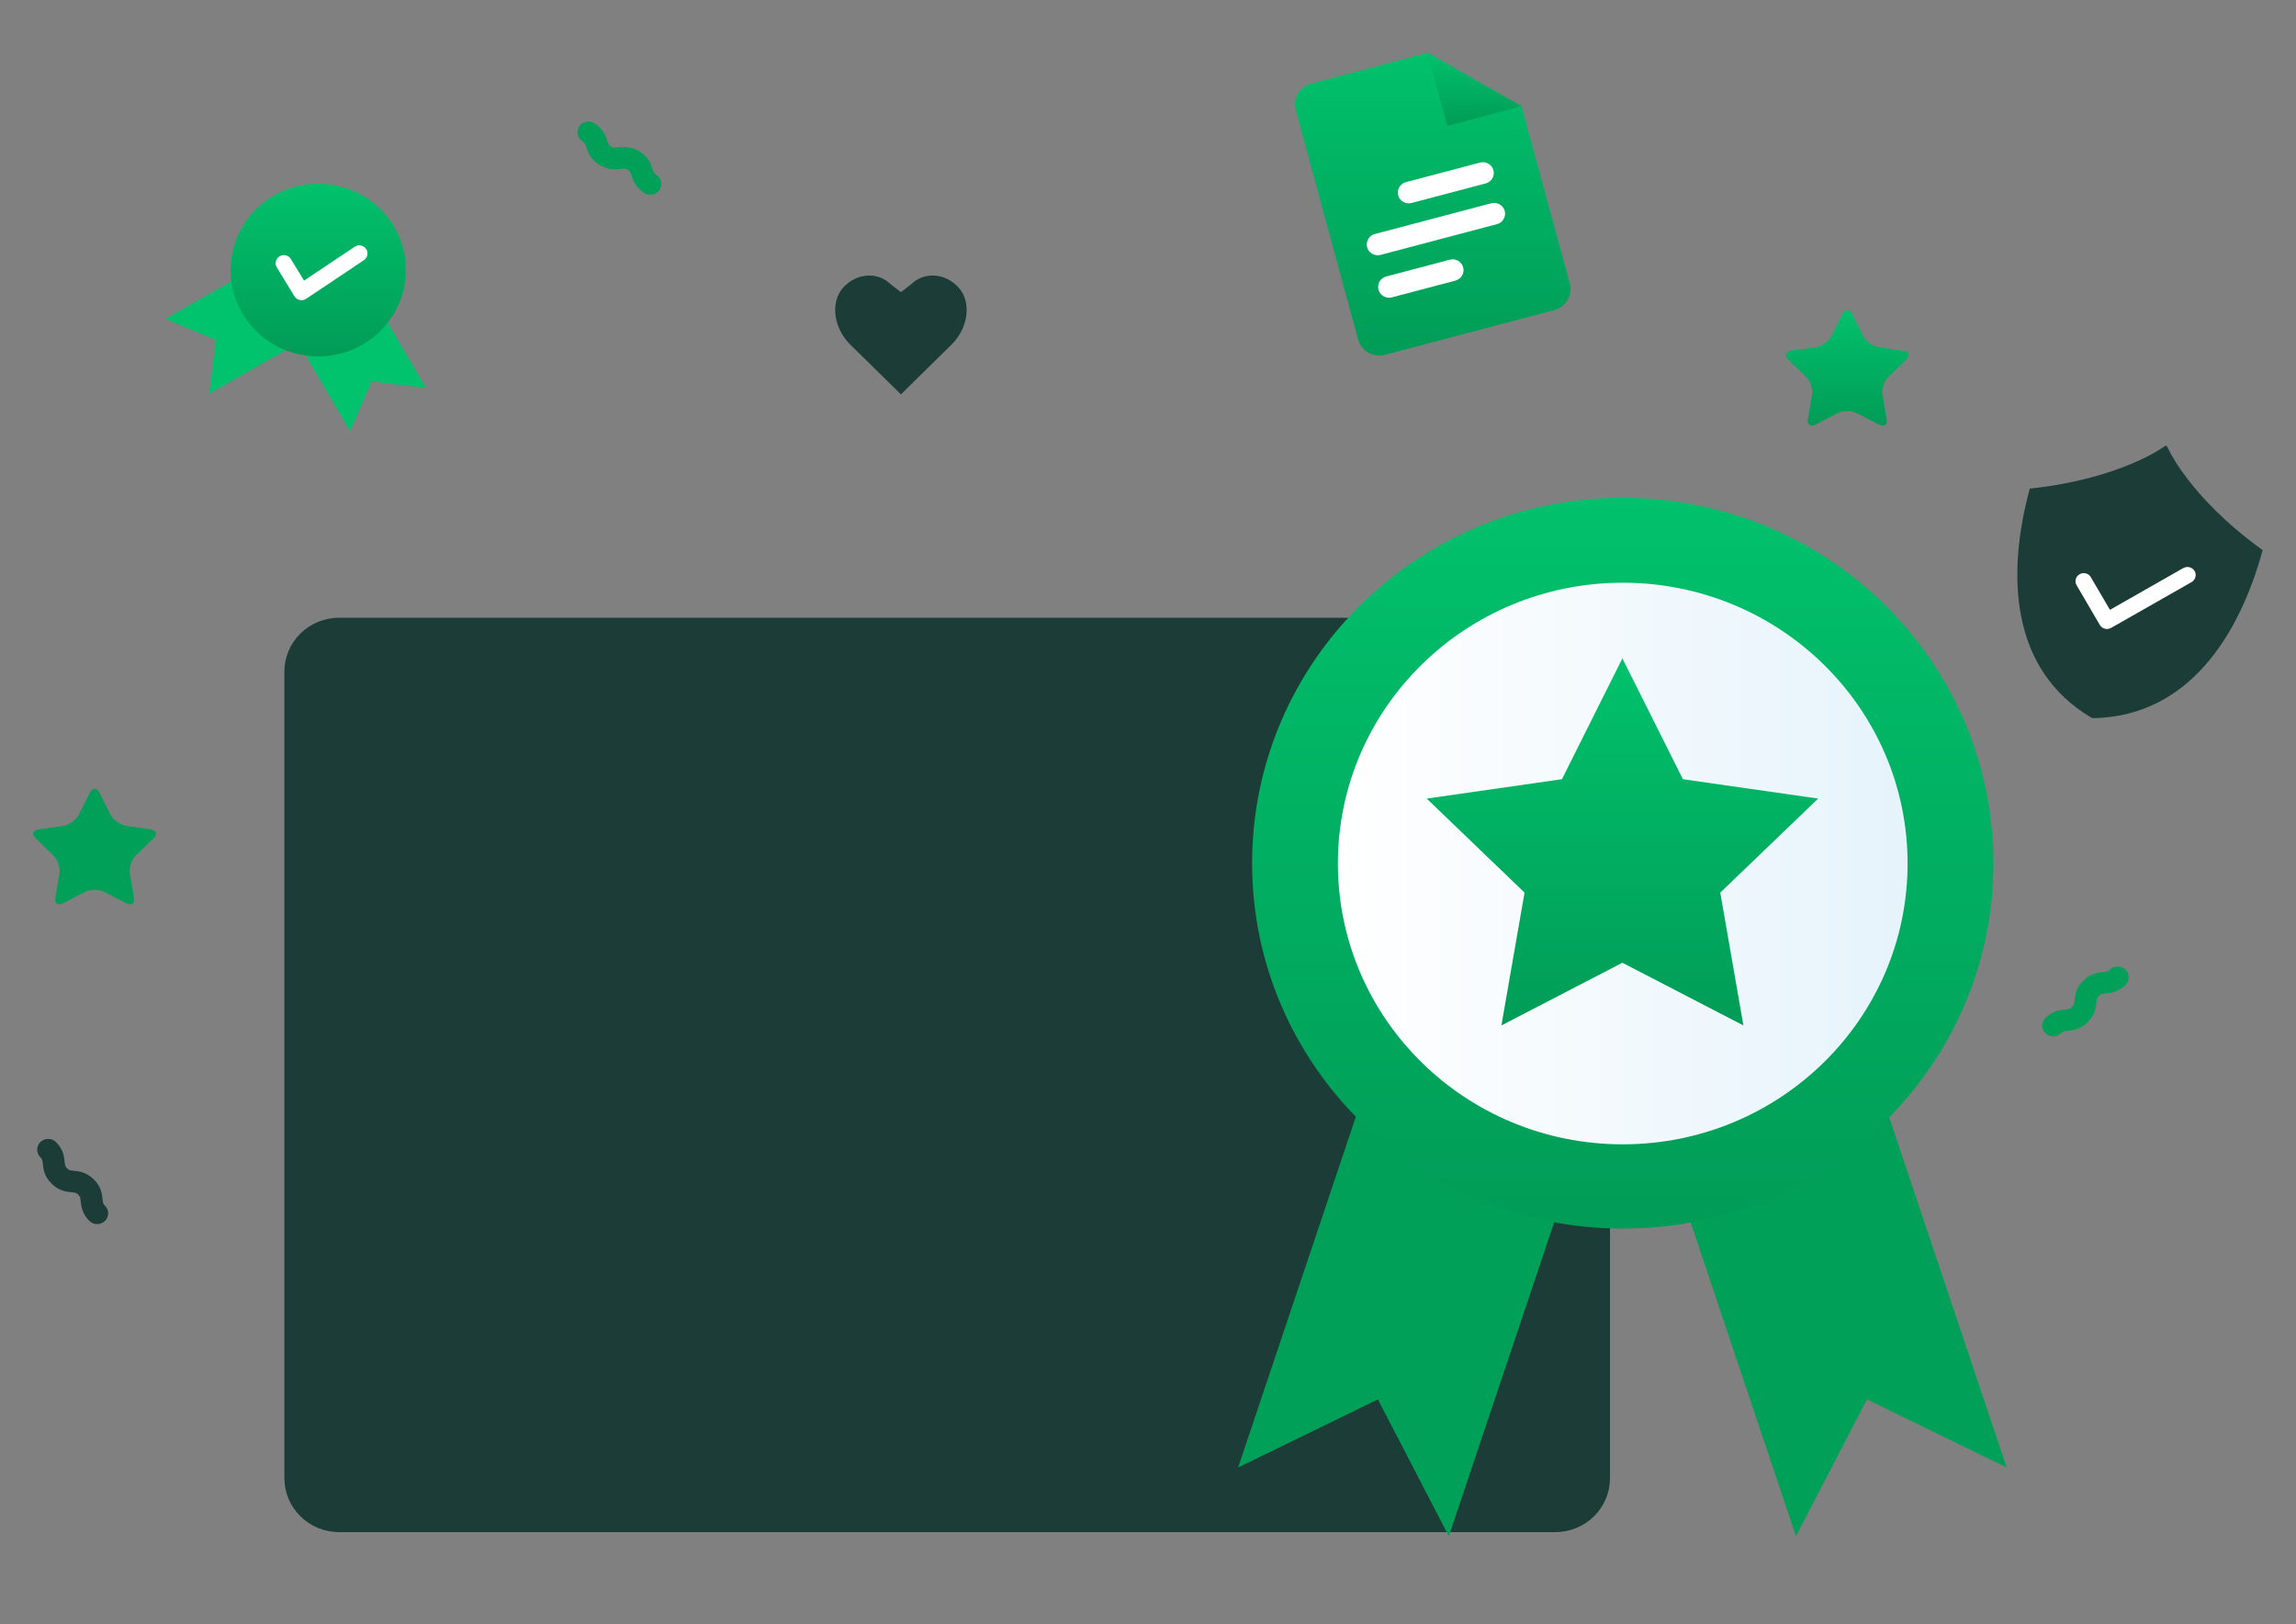 <svg width="41" height="29" viewBox="0 0 41 29" fill="none" xmlns="http://www.w3.org/2000/svg">
<rect x="0" y="0" width="41" height="29" fill="#808080" stroke="none"/>
<g clip-path="url(#clip0_1_520)">
<path d="M1.604 14.155C1.651 14.06 1.729 14.06 1.777 14.155L1.972 14.544C2.019 14.639 2.146 14.73 2.252 14.745L2.688 14.807C2.795 14.823 2.819 14.896 2.742 14.97L2.426 15.273C2.349 15.347 2.301 15.493 2.319 15.598L2.393 16.026C2.412 16.13 2.349 16.175 2.253 16.126L1.863 15.924C1.768 15.874 1.612 15.874 1.517 15.924L1.127 16.126C1.032 16.175 0.969 16.13 0.987 16.026L1.061 15.598C1.08 15.493 1.031 15.347 0.954 15.273L0.639 14.97C0.562 14.896 0.586 14.823 0.692 14.807L1.129 14.745C1.235 14.73 1.361 14.639 1.409 14.544L1.604 14.155Z" fill="#01A059"/>
<path d="M32.901 5.608C32.948 5.513 33.026 5.513 33.074 5.608L33.269 5.997C33.316 6.093 33.442 6.183 33.549 6.198L33.985 6.261C34.091 6.276 34.115 6.349 34.038 6.423L33.723 6.726C33.646 6.8 33.598 6.946 33.616 7.051L33.69 7.479C33.709 7.583 33.645 7.628 33.55 7.579L33.16 7.377C33.065 7.328 32.909 7.328 32.814 7.377L32.424 7.579C32.329 7.628 32.266 7.583 32.284 7.479L32.358 7.051C32.377 6.946 32.328 6.8 32.251 6.726L31.936 6.423C31.859 6.349 31.883 6.276 31.989 6.261L32.425 6.198C32.532 6.183 32.658 6.093 32.706 5.997L32.901 5.608Z" fill="url(#paint0_linear_1_520)"/>
<path d="M16.989 6.155L16.088 7.041L15.186 6.155C14.882 5.856 14.823 5.397 15.057 5.135C15.291 4.873 15.672 4.846 15.906 5.076L16.088 5.216L16.27 5.076C16.503 4.846 16.885 4.873 17.119 5.135C17.352 5.397 17.294 5.856 16.989 6.155Z" fill="#1B3C37"/>
<path d="M36.664 18.505C36.626 18.505 36.588 18.493 36.556 18.472C36.523 18.451 36.498 18.421 36.484 18.386C36.469 18.35 36.465 18.312 36.472 18.274C36.48 18.237 36.499 18.203 36.526 18.175C36.66 18.044 36.794 18.03 36.883 18.022C36.948 18.015 36.967 18.014 37.002 17.979C37.037 17.944 37.039 17.925 37.046 17.861C37.055 17.773 37.068 17.641 37.202 17.509C37.336 17.377 37.47 17.364 37.559 17.355C37.624 17.349 37.644 17.347 37.679 17.312C37.697 17.294 37.719 17.28 37.742 17.27C37.766 17.261 37.791 17.256 37.817 17.256C37.843 17.256 37.868 17.261 37.892 17.27C37.916 17.28 37.937 17.294 37.956 17.312C37.974 17.33 37.988 17.351 37.998 17.375C38.008 17.398 38.013 17.423 38.013 17.448C38.013 17.474 38.008 17.499 37.998 17.522C37.988 17.546 37.974 17.567 37.956 17.585C37.822 17.717 37.687 17.73 37.598 17.739C37.534 17.745 37.514 17.747 37.479 17.782C37.444 17.817 37.442 17.836 37.435 17.9C37.426 17.987 37.413 18.12 37.279 18.252C37.145 18.384 37.011 18.397 36.922 18.405C36.857 18.412 36.838 18.414 36.803 18.448C36.785 18.466 36.763 18.48 36.739 18.49C36.715 18.5 36.69 18.505 36.664 18.505Z" fill="#01A059"/>
<path d="M1.736 21.855C1.71 21.855 1.685 21.851 1.661 21.841C1.637 21.831 1.616 21.817 1.597 21.799C1.464 21.667 1.45 21.535 1.441 21.447C1.435 21.384 1.433 21.364 1.398 21.33C1.363 21.295 1.343 21.293 1.279 21.287C1.19 21.278 1.055 21.265 0.921 21.133C0.787 21 0.774 20.868 0.765 20.78C0.758 20.717 0.757 20.698 0.721 20.663C0.685 20.627 0.664 20.578 0.664 20.526C0.664 20.475 0.685 20.426 0.721 20.39C0.758 20.354 0.808 20.334 0.86 20.334C0.912 20.334 0.961 20.354 0.998 20.39C1.132 20.522 1.145 20.654 1.154 20.742C1.161 20.806 1.163 20.825 1.198 20.86C1.233 20.895 1.253 20.896 1.317 20.903C1.406 20.912 1.541 20.925 1.675 21.057C1.809 21.189 1.822 21.321 1.831 21.409C1.837 21.473 1.839 21.492 1.874 21.526C1.901 21.553 1.92 21.588 1.928 21.625C1.935 21.662 1.931 21.701 1.917 21.736C1.902 21.772 1.877 21.802 1.844 21.823C1.812 21.844 1.775 21.855 1.736 21.855Z" fill="#1B3C37"/>
<path d="M11.614 3.477C11.576 3.477 11.54 3.467 11.509 3.447C11.349 3.347 11.307 3.22 11.279 3.137C11.258 3.076 11.252 3.058 11.211 3.031C11.169 3.005 11.149 3.007 11.084 3.015C10.996 3.025 10.862 3.041 10.702 2.941C10.542 2.841 10.5 2.714 10.472 2.631C10.451 2.57 10.445 2.551 10.403 2.525C10.381 2.512 10.363 2.494 10.348 2.473C10.333 2.452 10.323 2.429 10.317 2.404C10.312 2.38 10.311 2.354 10.316 2.329C10.32 2.304 10.329 2.28 10.343 2.259C10.357 2.237 10.375 2.219 10.396 2.204C10.417 2.19 10.441 2.18 10.466 2.174C10.491 2.169 10.517 2.168 10.542 2.172C10.567 2.177 10.592 2.186 10.613 2.2C10.773 2.3 10.815 2.426 10.843 2.51C10.864 2.571 10.87 2.589 10.912 2.616C10.954 2.642 10.973 2.64 11.038 2.632C11.127 2.622 11.261 2.606 11.421 2.706C11.581 2.806 11.623 2.933 11.65 3.016C11.671 3.077 11.677 3.095 11.719 3.121C11.754 3.144 11.782 3.177 11.797 3.216C11.812 3.255 11.813 3.298 11.802 3.338C11.79 3.378 11.765 3.413 11.731 3.438C11.697 3.464 11.656 3.477 11.614 3.477Z" fill="#01A059"/>
<path d="M27.171 1.897L28.032 5.064C28.058 5.163 28.044 5.268 27.992 5.356C27.94 5.445 27.855 5.509 27.755 5.536L24.731 6.335C24.631 6.361 24.524 6.347 24.434 6.296C24.345 6.245 24.279 6.161 24.252 6.062L23.138 1.964C23.111 1.866 23.126 1.76 23.178 1.672C23.229 1.583 23.315 1.519 23.415 1.492L25.493 0.943L27.171 1.897Z" fill="url(#paint1_linear_1_520)"/>
<path d="M25.492 0.943L25.847 2.247L27.169 1.897L25.492 0.943Z" fill="url(#paint2_linear_1_520)"/>
<path d="M26.53 3.275L25.207 3.624C25.182 3.631 25.157 3.633 25.131 3.629C25.106 3.626 25.081 3.618 25.059 3.605C25.037 3.593 25.017 3.576 25.001 3.556C24.986 3.535 24.974 3.513 24.968 3.488C24.961 3.464 24.959 3.438 24.963 3.413C24.966 3.388 24.974 3.364 24.987 3.342C25 3.32 25.017 3.301 25.038 3.285C25.058 3.27 25.081 3.258 25.106 3.252L26.429 2.903C26.479 2.889 26.532 2.896 26.577 2.922C26.622 2.948 26.655 2.99 26.668 3.039C26.682 3.088 26.675 3.141 26.649 3.185C26.623 3.23 26.58 3.262 26.53 3.275Z" fill="white"/>
<path d="M26.731 4.002L24.653 4.551C24.602 4.564 24.549 4.557 24.504 4.532C24.459 4.506 24.426 4.464 24.413 4.414C24.399 4.365 24.407 4.312 24.433 4.268C24.458 4.224 24.501 4.191 24.551 4.178L26.63 3.629C26.68 3.616 26.734 3.623 26.779 3.649C26.823 3.674 26.856 3.716 26.87 3.766C26.883 3.815 26.876 3.868 26.85 3.912C26.824 3.956 26.782 3.989 26.731 4.002Z" fill="white"/>
<path d="M25.99 5.01L24.856 5.309C24.831 5.316 24.805 5.317 24.78 5.314C24.754 5.311 24.73 5.302 24.707 5.29C24.685 5.277 24.666 5.26 24.65 5.24C24.634 5.22 24.623 5.197 24.616 5.173C24.609 5.148 24.608 5.123 24.611 5.098C24.614 5.072 24.623 5.048 24.636 5.026C24.648 5.004 24.666 4.985 24.686 4.97C24.706 4.954 24.73 4.943 24.755 4.936L25.888 4.637C25.913 4.631 25.939 4.629 25.965 4.632C25.99 4.635 26.015 4.644 26.037 4.656C26.059 4.669 26.079 4.686 26.094 4.706C26.11 4.726 26.121 4.749 26.128 4.773C26.135 4.798 26.136 4.823 26.133 4.848C26.13 4.874 26.121 4.898 26.108 4.92C26.096 4.942 26.078 4.961 26.058 4.976C26.038 4.992 26.015 5.003 25.99 5.01Z" fill="white"/>
<path d="M6.925 5.763L7.607 6.927L6.636 6.811L6.251 7.698L5.469 6.362L6.925 5.763Z" fill="#01C36D"/>
<path d="M4.134 5.021L2.953 5.693L3.853 6.072L3.736 7.029L5.091 6.258L4.134 5.021Z" fill="#01C36D"/>
<path d="M7.194 5.221C7.114 5.516 6.947 5.78 6.714 5.981C6.482 6.183 6.194 6.311 5.887 6.351C5.58 6.391 5.268 6.34 4.99 6.205C4.712 6.07 4.482 5.857 4.327 5.593C4.172 5.329 4.1 5.025 4.121 4.721C4.141 4.416 4.252 4.125 4.441 3.882C4.629 3.64 4.886 3.459 5.179 3.361C5.472 3.263 5.788 3.253 6.087 3.331C6.286 3.384 6.472 3.474 6.635 3.598C6.798 3.721 6.935 3.875 7.038 4.05C7.141 4.226 7.207 4.419 7.234 4.62C7.261 4.821 7.247 5.025 7.194 5.221Z" fill="url(#paint3_linear_1_520)"/>
<path d="M5.384 5.36C5.359 5.36 5.334 5.354 5.312 5.341C5.29 5.329 5.271 5.312 5.258 5.29L4.943 4.774C4.933 4.758 4.926 4.74 4.924 4.721C4.921 4.702 4.922 4.683 4.926 4.665C4.931 4.646 4.939 4.629 4.951 4.614C4.962 4.598 4.976 4.586 4.993 4.576C5.009 4.566 5.028 4.559 5.047 4.557C5.066 4.554 5.085 4.555 5.104 4.559C5.123 4.564 5.14 4.572 5.156 4.583C5.171 4.595 5.184 4.609 5.194 4.625L5.43 5.01L6.333 4.406C6.349 4.395 6.367 4.387 6.386 4.383C6.405 4.38 6.424 4.379 6.443 4.383C6.462 4.387 6.48 4.394 6.496 4.404C6.513 4.415 6.526 4.428 6.537 4.444C6.548 4.46 6.556 4.477 6.56 4.496C6.563 4.514 6.564 4.534 6.56 4.552C6.556 4.571 6.549 4.589 6.538 4.605C6.528 4.621 6.514 4.634 6.498 4.645L5.467 5.335C5.442 5.351 5.413 5.36 5.384 5.36Z" fill="white"/>
<path d="M6.056 11.029H27.772C28.032 11.029 28.281 11.13 28.464 11.311C28.648 11.492 28.75 11.737 28.75 11.993V26.391C28.75 26.646 28.648 26.892 28.464 27.073C28.281 27.253 28.032 27.355 27.772 27.355H6.056C5.797 27.355 5.548 27.253 5.365 27.073C5.181 26.892 5.078 26.646 5.078 26.391V11.993C5.078 11.737 5.181 11.492 5.365 11.311C5.548 11.13 5.797 11.029 6.056 11.029Z" fill="#1B3C37"/>
<path d="M10.085 14.205C10.085 14.459 10.008 14.708 9.865 14.919C9.722 15.131 9.518 15.295 9.28 15.393C9.042 15.49 8.779 15.515 8.526 15.466C8.273 15.416 8.041 15.294 7.859 15.114C7.676 14.934 7.552 14.705 7.502 14.456C7.451 14.207 7.477 13.948 7.576 13.713C7.675 13.478 7.842 13.277 8.056 13.136C8.271 12.995 8.523 12.92 8.781 12.92C9.127 12.92 9.458 13.055 9.703 13.296C9.948 13.537 10.085 13.864 10.085 14.205Z" fill="#1B3C37"/>
<path d="M19.231 17.427H7.477V18.327H19.231V17.427Z" fill="#1B3C37"/>
<path d="M19.231 19.529H7.477V20.429H19.231V19.529Z" fill="#1B3C37"/>
<path d="M19.231 21.646H7.477V22.546H19.231V21.646Z" fill="#1B3C37"/>
<path d="M19.231 23.677H7.477V24.577H19.231V23.677Z" fill="#1B3C37"/>
<path d="M25.872 27.428L24.605 24.985L22.109 26.201L24.375 19.451L28.138 20.678L25.872 27.428Z" fill="#01A059"/>
<path d="M32.071 27.428L33.338 24.985L35.834 26.201L33.568 19.451L29.805 20.678L32.071 27.428Z" fill="#01A059"/>
<path d="M35.597 15.412C35.597 19.015 32.634 21.936 28.979 21.936C25.323 21.936 22.359 19.015 22.359 15.412C22.359 11.809 25.323 8.888 28.979 8.888C32.634 8.888 35.597 11.809 35.597 15.412Z" fill="url(#paint4_linear_1_520)"/>
<path d="M34.064 15.417C34.064 18.186 31.787 20.431 28.977 20.431C26.168 20.431 23.891 18.186 23.891 15.417C23.891 12.649 26.168 10.404 28.977 10.404C31.787 10.404 34.064 12.649 34.064 15.417Z" fill="url(#paint5_linear_1_520)"/>
<path d="M28.971 11.755L30.052 13.912L32.467 14.258L30.719 15.937L31.132 18.308L28.971 17.189L26.811 18.308L27.224 15.937L25.477 14.258L27.892 13.912L28.971 11.755Z" fill="url(#paint6_linear_1_520)"/>
<path d="M37.361 12.818L37.347 12.814C35.9 11.959 35.827 10.269 36.246 8.724C37.9 8.546 38.667 7.959 38.667 7.959L38.681 7.962L38.696 7.966C38.696 7.966 39.062 8.853 40.404 9.822C39.984 11.367 39.063 12.794 37.376 12.822L37.361 12.818Z" fill="#1B3C37"/>
<path d="M37.624 11.23C37.599 11.23 37.573 11.223 37.551 11.211C37.529 11.198 37.51 11.18 37.497 11.158L37.082 10.449C37.063 10.416 37.057 10.377 37.068 10.339C37.078 10.303 37.102 10.271 37.136 10.252C37.169 10.233 37.209 10.227 37.247 10.237C37.285 10.247 37.317 10.271 37.336 10.305L37.678 10.888L38.988 10.142C39.005 10.133 39.023 10.126 39.043 10.124C39.062 10.121 39.081 10.123 39.1 10.128C39.118 10.133 39.136 10.141 39.151 10.153C39.166 10.164 39.179 10.178 39.189 10.195C39.199 10.211 39.205 10.23 39.207 10.248C39.21 10.267 39.209 10.286 39.203 10.305C39.199 10.323 39.19 10.34 39.178 10.355C39.166 10.37 39.152 10.383 39.135 10.393L37.698 11.211C37.675 11.223 37.65 11.23 37.624 11.23Z" fill="white"/>
</g>
<defs>
<linearGradient id="paint0_linear_1_520" x1="33.093" y1="5.537" x2="33.093" y2="7.599" gradientUnits="userSpaceOnUse">
<stop stop-color="#01C36D"/>
<stop offset="0" stop-color="#01C16C"/>
<stop offset="1" stop-color="#019C57"/>
</linearGradient>
<linearGradient id="paint1_linear_1_520" x1="25.822" y1="0.943" x2="25.822" y2="6.348" gradientUnits="userSpaceOnUse">
<stop stop-color="#01C36D"/>
<stop offset="0" stop-color="#01C16C"/>
<stop offset="1" stop-color="#019C57"/>
</linearGradient>
<linearGradient id="paint2_linear_1_520" x1="26.412" y1="0.943" x2="26.412" y2="2.247" gradientUnits="userSpaceOnUse">
<stop stop-color="#01C36D"/>
<stop offset="0" stop-color="#01C16C"/>
<stop offset="1" stop-color="#019C57"/>
</linearGradient>
<linearGradient id="paint3_linear_1_520" x1="5.833" y1="3.279" x2="5.833" y2="6.364" gradientUnits="userSpaceOnUse">
<stop stop-color="#01C36D"/>
<stop offset="0" stop-color="#01C16C"/>
<stop offset="1" stop-color="#019C57"/>
</linearGradient>
<linearGradient id="paint4_linear_1_520" x1="29.617" y1="8.888" x2="29.617" y2="21.936" gradientUnits="userSpaceOnUse">
<stop stop-color="#01C36D"/>
<stop offset="0" stop-color="#01C16C"/>
<stop offset="1" stop-color="#019C57"/>
</linearGradient>
<linearGradient id="paint5_linear_1_520" x1="23.891" y1="15.417" x2="34.064" y2="15.417" gradientUnits="userSpaceOnUse">
<stop stop-color="white"/>
<stop offset="1" stop-color="#E6F3FB"/>
</linearGradient>
<linearGradient id="paint6_linear_1_520" x1="29.309" y1="11.755" x2="29.309" y2="18.308" gradientUnits="userSpaceOnUse">
<stop stop-color="#01C36D"/>
<stop offset="0" stop-color="#01C16C"/>
<stop offset="1" stop-color="#019C57"/>
</linearGradient>
<clipPath id="clip0_1_520">
<rect width="39.812" height="27.928" fill="white" transform="translate(0.594 0.92)"/>
</clipPath>
</defs>
</svg>
